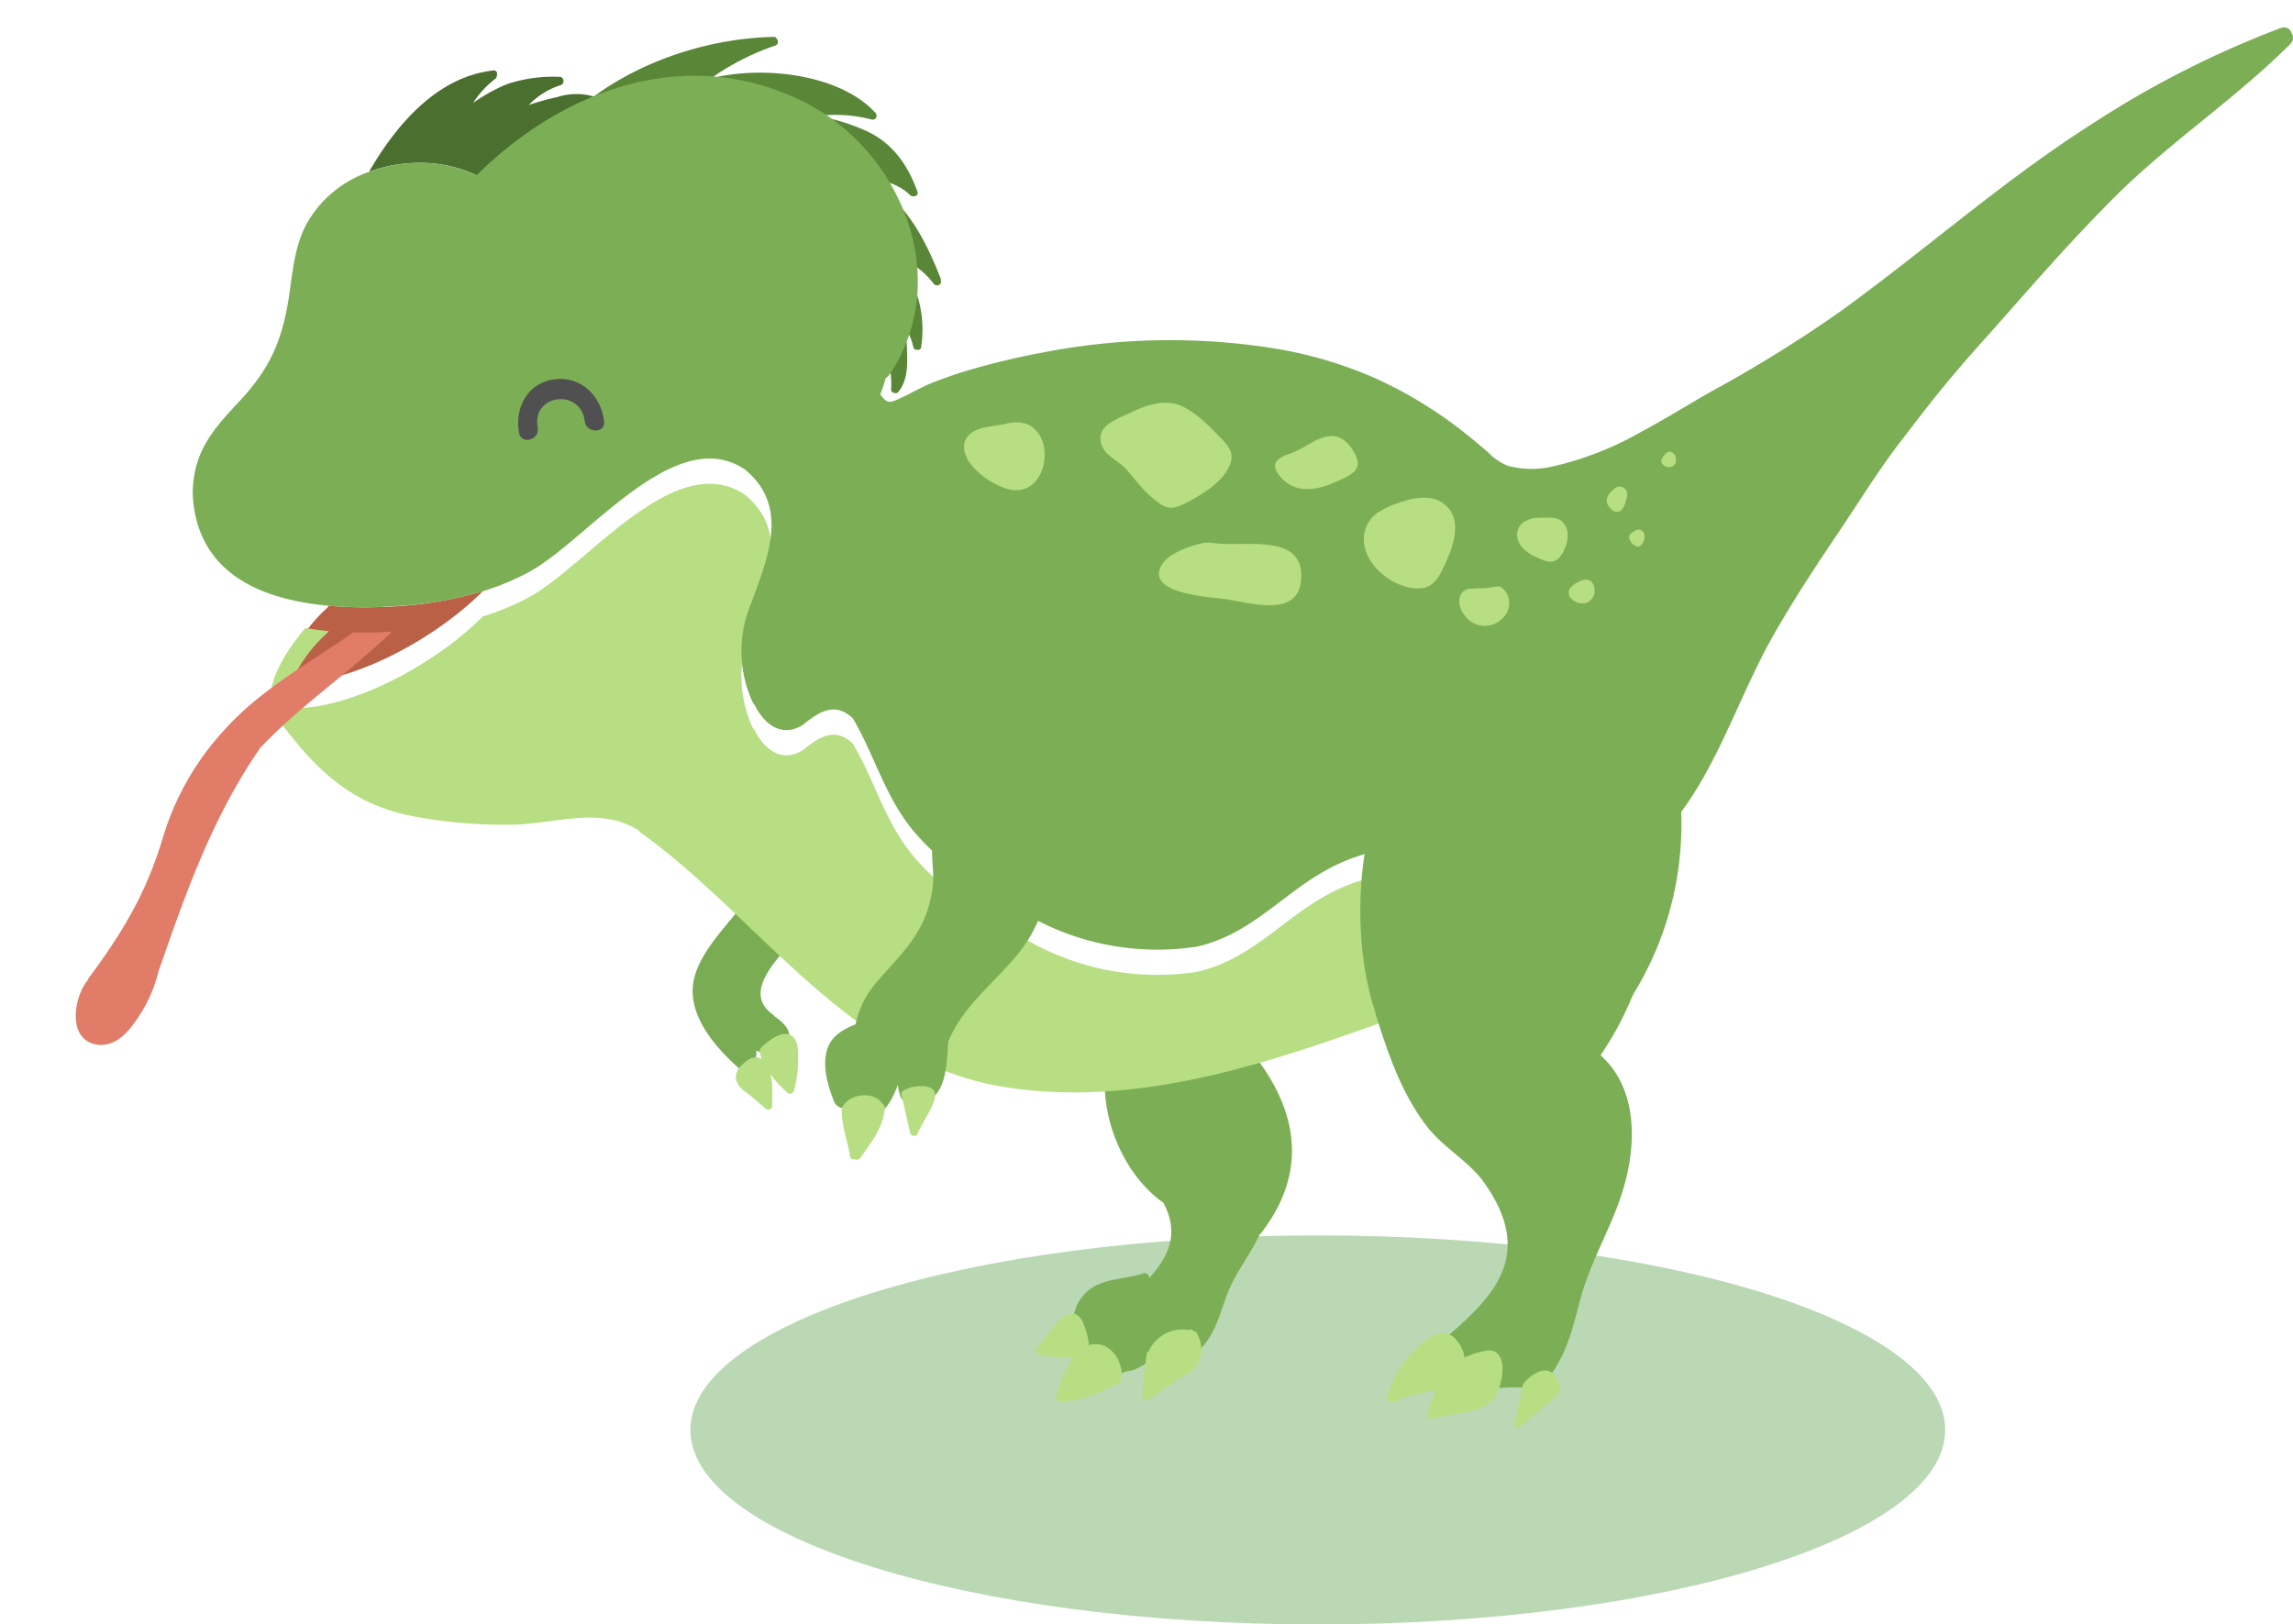 <svg xmlns="http://www.w3.org/2000/svg" xmlns:xlink="http://www.w3.org/1999/xlink" width="272.311" height="192.957" viewBox="0 0 272.311 192.957"><defs><style>.a{fill:#bad8b4;}.b{fill:#7aac54;}.c{fill:#b8de83;}.d{fill:#7caf55;}.e{fill:#b96046;}.f{fill:none;}.g{fill:#4a6f2e;}.h{fill:#5a8638;}.i{fill:#e07c68;}.j{fill:#505050;}.k{filter:url(#m);}.l{filter:url(#k);}.m{filter:url(#i);}.n{filter:url(#g);}.o{filter:url(#e);}.p{filter:url(#c);}.q{filter:url(#a);}</style><filter id="a" x="120.335" y="110.443" width="42.088" height="61.909" filterUnits="userSpaceOnUse"><feOffset dy="1" input="SourceAlpha"/><feGaussianBlur stdDeviation="3" result="b"/><feFlood flood-opacity="0.161"/><feComposite operator="in" in2="b"/><feComposite in="SourceGraphic"/></filter><filter id="c" x="116.381" y="150.655" width="25.84" height="24.814" filterUnits="userSpaceOnUse"><feOffset dy="1" input="SourceAlpha"/><feGaussianBlur stdDeviation="3" result="d"/><feFlood flood-opacity="0.161"/><feComposite operator="in" in2="d"/><feComposite in="SourceGraphic"/></filter><filter id="e" x="23.109" y="48.466" width="178.546" height="90.293" filterUnits="userSpaceOnUse"><feOffset dy="3" input="SourceAlpha"/><feGaussianBlur stdDeviation="3" result="f"/><feFlood flood-opacity="0.161"/><feComposite operator="in" in2="f"/><feComposite in="SourceGraphic"/></filter><filter id="g" x="0" y="66.019" width="55.553" height="67.098" filterUnits="userSpaceOnUse"><feOffset dy="3" input="SourceAlpha"/><feGaussianBlur stdDeviation="3" result="h"/><feFlood flood-opacity="0.161"/><feComposite operator="in" in2="h"/><feComposite in="SourceGraphic"/></filter><filter id="i" x="45.84" y="0" width="72.156" height="54.03" filterUnits="userSpaceOnUse"><feOffset dx="3" dy="-6" input="SourceAlpha"/><feGaussianBlur stdDeviation="3" result="j"/><feFlood flood-opacity="0.161"/><feComposite operator="in" in2="j"/><feComposite in="SourceGraphic"/></filter><filter id="k" x="91.225" y="84.837" width="42.549" height="57.636" filterUnits="userSpaceOnUse"><feOffset dy="1" input="SourceAlpha"/><feGaussianBlur stdDeviation="3" result="l"/><feFlood flood-opacity="0.161"/><feComposite operator="in" in2="l"/><feComposite in="SourceGraphic"/></filter><filter id="m" x="155.54" y="65.869" width="53.135" height="66.882" filterUnits="userSpaceOnUse"><feOffset dx="3" dy="-6" input="SourceAlpha"/><feGaussianBlur stdDeviation="3" result="n"/><feFlood flood-opacity="0.161"/><feComposite operator="in" in2="n"/><feComposite in="SourceGraphic"/></filter></defs><g transform="translate(9 3.25)"><path class="a" d="M74.508,0c41.15,0,74.508,10.345,74.508,23.105S115.658,46.211,74.508,46.211,0,35.866,0,23.105,33.359,0,74.508,0Z" transform="translate(72.99 143.496)"/><g transform="translate(73.259 101.604)"><path class="b" d="M82.259,96.52c-.017-.035,0-.072-.031-.1-1.393-1.684-3.43-2.535-5.175-3.78a.462.462,0,0,0-.835-.108c-2.125,3.7-7.091,7.578-7.589,11.929-.471,4.107,3.167,7.944,5.988,10.348a.468.468,0,0,0,.651,0,3.52,3.52,0,0,0,.875-2.594,1.993,1.993,0,0,0,1.642.281,3.176,3.176,0,0,0,2-1.107c.846-1.335-.39-2.471-1.467-3.212a.471.471,0,0,0-.147-.169c-4.511-3.138,2.309-8.206,4.151-10.953A.384.384,0,0,0,82.259,96.52Z" transform="translate(-68.587 -92.303)"/><path class="c" d="M76.972,102.518c-1.081-1.248-3.133.426-3.934,1.237a.4.4,0,0,0-.059.493,3.9,3.9,0,0,0,.844,2.068,12.678,12.678,0,0,0,2.386,2.734.466.466,0,0,0,.768-.2,14.806,14.806,0,0,0,.5-3.463C77.489,104.542,77.575,103.215,76.972,102.518Z" transform="translate(-64.955 -84.115)"/><path class="c" d="M74.771,104.117c-.866-1.035-1.917-.388-2.673.393a1.771,1.771,0,0,0-.643,1.916,2.839,2.839,0,0,0,1.153,1.32q1.172.94,2.294,1.939a.466.466,0,0,0,.785-.325C75.667,107.683,75.94,105.517,74.771,104.117Z" transform="translate(-66.248 -82.849)"/></g><g transform="translate(114.025 115.193)"><path class="d" d="M101.895,117.658a.357.357,0,0,0-.408-.108c-2.471.849-5.418.483-7.219,2.706-1.6,1.976-1.213,3.767.127,5.787a.471.471,0,0,0,.73.064.427.427,0,0,0,.428-.081,46.963,46.963,0,0,0,3.785-4.048,20.013,20.013,0,0,0,2.769-3.7A.441.441,0,0,0,101.895,117.658Z" transform="translate(-88.704 -84.747)"/><g class="q" transform="matrix(1, 0, 0, 1, -123.02, -118.44)"><path class="d" d="M114.016,105.861c-3.019-3.967-9.692-7.982-14.17-5.291a.9.9,0,0,0-1.186.278c-5.146,6.443-2.167,17.667,4.353,22.27,3.965,7.453-5.71,10.883-8.162,16.569-.007.018,0,.037-.011.055-.987.489-.844,2.258.46,2.173.6-.039.86.489,1.132.95a1.081,1.081,0,0,0,.136.151.953.953,0,0,0,1.48.37c.377-.278,1.184-.281,1.653-.491a9.335,9.335,0,0,0,1.8-1.123c.015-.013.02-.029.037-.042a1.188,1.188,0,0,0,.369-.357c.347-.518,1.232-.366,1.761-.366a12.361,12.361,0,0,1,2.34-.092,1.132,1.132,0,0,0,.664-.074,1.028,1.028,0,0,0,.722-.329c1.814-1.877,2.316-4.19,3.217-6.565.963-2.546,2.719-4.629,3.827-7.052a1.108,1.108,0,0,0,.136-.116C119.911,119.923,119.284,112.784,114.016,105.861Z" transform="translate(35.14 18.75)"/></g><path class="c" d="M104.2,121.782a.422.422,0,0,0-.281-.358c-.037-.013-.072-.015-.108-.026a1.884,1.884,0,0,0-.233-.175.412.412,0,0,0-.421.015,4.378,4.378,0,0,0-4.748,2.517.342.342,0,0,0-.23.292q-.378,2.54-.559,5.1a.461.461,0,0,0,.691.4c1.25-.9,2.519-1.761,3.82-2.581a4.835,4.835,0,0,0,2.044-1.688A3.548,3.548,0,0,0,104.2,121.782Z" transform="translate(-85.015 -81.689)"/><path class="c" d="M96.4,121.334a1.955,1.955,0,0,0-.783-1.07l-.013-.011-.011,0a.952.952,0,0,0-.577-.081,2.607,2.607,0,0,0-1.756,1.121c-.857.972-1.658,1.991-2.427,3.035a.461.461,0,0,0,.274.675,15.61,15.61,0,0,0,2.824.3,10.619,10.619,0,0,0,2.769.1.458.458,0,0,0,.322-.322A7.371,7.371,0,0,0,96.4,121.334Z" transform="translate(-90.763 -82.539)"/><g class="p" transform="matrix(1, 0, 0, 1, -123.02, -118.44)"><path class="c" d="M96.058,121.659a.373.373,0,0,0-.2.153c-2.156.761-3.212,4.109-3.794,5.984a.412.412,0,0,0,.392.541c.04.011.059.046.107.046,2.541.039,4.767-1.131,7.026-2.184.018-.009.015-.026.031-.037.053-.022.079-.085.118-.134s.068-.072.075-.118c.005-.018.024-.018.026-.039C100.178,123.711,98.514,121.042,96.058,121.659Z" transform="translate(33.34 37.09)"/></g></g><path class="e" d="M44.426,84.31a.516.516,0,0,0-.057.017l-.011,0c-1.579-.138-2.03-.393-1.734-2.024a8.881,8.881,0,0,1,.893-2.508,17.609,17.609,0,0,1,3.528-4.37A1.01,1.01,0,0,0,47.2,75.2a49.607,49.607,0,0,0,5.9.153,46.849,46.849,0,0,0,12.418-1.892C60.078,78.913,51.14,83.746,44.426,84.31Z" transform="translate(-17.166 -6.495)"/><path class="f" d="M43.518,79.791a8.881,8.881,0,0,0-.893,2.508c-.3,1.631.154,1.886,1.734,2.024l.011,0a.516.516,0,0,1,.057-.017c6.714-.564,15.652-5.4,21.092-10.848A46.849,46.849,0,0,1,53.1,75.354a49.607,49.607,0,0,1-5.9-.153,1.01,1.01,0,0,1-.153.221A17.609,17.609,0,0,0,43.518,79.791Z" transform="translate(-17.166 -6.495)"/><g class="o" transform="matrix(1, 0, 0, 1, -9, -3.25)"><path class="c" d="M200.834,114.295c-.86-.1-1.712-.21-2.531-.357a73.634,73.634,0,0,1-8.561-2.223,31.012,31.012,0,0,0-19.338.438c-7.664,2.48-11.405,9.015-19.108,10.725a31.049,31.049,0,0,1-20.281-3.868c-4.829-2.69-9.769-5.609-13.359-9.911-3.32-3.978-4.578-8.911-7.155-13.319-1.991-1.906-3.726-.984-5.576.439a3.516,3.516,0,0,1-2.588.921c-1.675-.173-2.807-1.574-3.546-3.011a1.2,1.2,0,0,1-.252-.381,14.538,14.538,0,0,1-.156-11.6c2-5.488,4.6-11.543-.693-15.933C89.46,60.6,79.024,74.468,72.205,78.268a29.509,29.509,0,0,1-5.655,2.377C61.111,86.1,52.173,90.929,45.459,91.494a.518.518,0,0,0-.057.017l-.011,0c-1.579-.138-2.03-.393-1.734-2.024a8.881,8.881,0,0,1,.893-2.508,17.609,17.609,0,0,1,3.528-4.37,1.011,1.011,0,0,0,.153-.221c-.932-.083-1.853-.206-2.761-.36-2.561,2.929-5.706,8.164-3.305,10.561a1.076,1.076,0,0,0,.2.445c4.348,5.864,8.565,9.953,15.924,11.363a57.7,57.7,0,0,0,11.87.987c5.043-.1,10.343-2.2,14.878.686a1.163,1.163,0,0,0,.226.243c14.31,10.271,24.8,27.364,43.382,30.261,17.92,2.794,35.572-4.482,52.112-10.392,7.616-2.866,14.979-6.589,21.1-11.826a1.079,1.079,0,0,1-.353.039C201.27,114.367,201.06,114.322,200.834,114.295Z" transform="translate(-9.2 -10.43)"/></g><path class="g" d="M62.749,53.732a42.752,42.752,0,0,1,4-2.588c.408-.233.822-.45,1.237-.669a8.965,8.965,0,0,1,2.156-3.327A11.508,11.508,0,0,1,74.9,44.014a.455.455,0,0,0,.336-.6c0-.015-.013-.024-.017-.039a.485.485,0,0,0-.489-.333,7.4,7.4,0,0,0-4.688-.072,32.607,32.607,0,0,0-3.429.952A9.136,9.136,0,0,1,70.4,41.565a.527.527,0,0,0,.2-.116.463.463,0,0,0,.044-.061.481.481,0,0,0,.1-.285l0-.02a.553.553,0,0,0-.116-.333l-.006-.006a.431.431,0,0,0-.347-.162l-.011,0a17.141,17.141,0,0,0-6.238.868,19.734,19.734,0,0,0-4.015,2.23,10.943,10.943,0,0,1,2.6-2.84.5.5,0,0,0,.208-.381c.107-.307-.011-.68-.415-.636-6.624.732-11.436,6.366-14.624,11.795a.516.516,0,0,0-.066.217C52.713,50.013,58.714,50.54,62.749,53.732Z" transform="translate(-12.82 -34.702)"/><path class="h" d="M87.325,51.227c9.5,4.605,15.31,15.352,13.4,25.274a11.049,11.049,0,0,1,.246,3,.406.406,0,0,0,.439.441.346.346,0,0,0,.4-.11c1.206-1.439,1.094-3.366,1.041-5.157a7.211,7.211,0,0,0-.908-3.452,7.216,7.216,0,0,1,1.667,3.291.38.38,0,0,0,.381.3.448.448,0,0,0,.164.011h.006a.336.336,0,0,0,.368-.3,13.483,13.483,0,0,0-.8-7.133,8.609,8.609,0,0,0-3.351-3.954,9.308,9.308,0,0,1,5.651,3.535c.336.443,1.063.051.827-.4a.341.341,0,0,0,.009-.211c-2.019-5.14-4.739-10.344-9.964-12.052,2.292-.011,5.006.752,6.329,2.153a.378.378,0,0,0,.221.094l.035.015a.361.361,0,0,0,.125.007c.3.029.616-.169.489-.528-1.151-3.263-3.076-5.94-6.284-7.324a24.611,24.611,0,0,0-5.563-1.682,16.906,16.906,0,0,1,6.443.434c.02.006.029-.009.048-.006a.367.367,0,0,0,.208-.029.35.35,0,0,0,.142-.068.438.438,0,0,0,.063-.09.466.466,0,0,0,.088-.182.417.417,0,0,0-.009-.134.374.374,0,0,0-.07-.2c-.013-.02,0-.042-.02-.063C94.965,42.1,85.9,41.013,79.593,42.565a29.864,29.864,0,0,1,7.637-3.89.463.463,0,0,0,.182-.752.38.38,0,0,0-.382-.272c-10.971.246-23.187,5.528-28.956,15.308C66.855,47.94,77.238,46.339,87.325,51.227Z" transform="translate(-4.144 -36.518)"/><g class="n" transform="matrix(1, 0, 0, 1, -9, -3.25)"><path class="i" d="M61.667,74.541c-.311.232-.693.511-1.206.853-4.767,3.19-10.174,6.359-14.023,10.679a32.568,32.568,0,0,0-7.28,12.6c-1.965,6.662-4.736,11.335-8.885,16.928a.4.4,0,0,0-.079.206c-1.741,2.053-2.48,7.126,1.018,7.688,1.754.281,3.19-.86,4.179-2.178a17.239,17.239,0,0,0,3.18-6.528c3.241-9.354,6.394-18.31,12.085-26.546,4.868-5.135,10.629-8.938,15.633-13.8-.54.029-1.081.074-1.62.09C63.682,74.563,62.676,74.567,61.667,74.541Z" transform="translate(-19.74 -2.42)"/></g><path class="d" d="M285.545,37.69a.946.946,0,0,0-1.318-.566.975.975,0,0,0-.094.035,116.021,116.021,0,0,0-21.88,11.084c-11.078,7.043-19.9,15.034-30.5,22.684A157.367,157.367,0,0,1,216.9,80.138c-2.853,1.609-5.624,3.357-8.517,4.9a38.166,38.166,0,0,1-10.359,4.1,11.092,11.092,0,0,1-5.557-.022,6.822,6.822,0,0,1-2.314-1.581q-1.257-1.1-2.566-2.142a50.952,50.952,0,0,0-10.773-6.644A49.334,49.334,0,0,0,164.282,75.1c-.186-.029-.37-.059-.555-.086a78.753,78.753,0,0,0-26.4.627,89.478,89.478,0,0,0-8.982,2.145c-1.452.439-2.89.93-4.3,1.5-1.353.544-2.579,1.291-3.907,1.89-1.017.461-1.412.539-2.059-.392a1.226,1.226,0,0,0-.142-.136,19.652,19.652,0,0,0,1.046-3.622c1.908-9.922-3.9-20.669-13.4-25.274-9.618-4.66-19.5-3.414-28.015,1.063-.415.219-.829.436-1.237.669a42.753,42.753,0,0,0-4,2.588c-4.035-3.191-10.036-3.719-15.025-1.9A13.549,13.549,0,0,0,49.747,60.5c-1.27,2.454-1.552,5.168-1.927,7.859-.783,5.631-2.221,9.093-6.072,13.188-3.2,3.4-5.385,6.013-5.46,10.824.358,8.37,6.372,11.824,13.391,13.012.908.154,1.829.278,2.761.36.961.086,1.932.138,2.9.162,1.009.026,2.015.022,3-.009.539-.017,1.079-.061,1.62-.09a44.886,44.886,0,0,0,10.8-1.8,29.507,29.507,0,0,0,5.655-2.377c6.819-3.8,17.255-17.669,25.483-12.054,5.3,4.39,2.693,10.446.693,15.933a14.538,14.538,0,0,0,.156,11.6,1.205,1.205,0,0,0,.252.381c.739,1.438,1.871,2.838,3.546,3.011a3.516,3.516,0,0,0,2.588-.921c1.849-1.423,3.585-2.346,5.576-.439,2.577,4.408,3.835,9.341,7.155,13.319,3.59,4.3,8.53,7.221,13.359,9.911a31.048,31.048,0,0,0,20.281,3.868c7.7-1.71,11.444-8.245,19.108-10.725a31.012,31.012,0,0,1,19.338-.438,73.626,73.626,0,0,0,8.561,2.223c.82.147,1.671.256,2.531.357.226.028.436.072.667.1a1.08,1.08,0,0,0,.353-.039c.228-.195.454-.4.678-.6a42.727,42.727,0,0,0,7.247-8.194c4.129-6.181,6.436-13.405,10.12-19.843,2.333-4.072,4.9-8,7.53-11.891,2.559-3.787,4.934-7.7,7.745-11.306,2.186-2.809,4.561-6.065,9.124-11.159,5.984-6.682,9.218-10.609,15.486-16.987,5.993-6.1,13.084-10.944,19.343-16.74.695-.643,1.379-1.3,2.048-1.965A1.037,1.037,0,0,0,285.545,37.69Z" transform="translate(-22.407 -37.035)"/><g class="m" transform="matrix(1, 0, 0, 1, -9, -3.25)"><path class="d" d="M92.382,46.386c-14.654-7.1-29.952-.546-40.027,10.354-1,1.085.618,2.713,1.625,1.625.1-.114.211-.217.318-.329l46.492,19.873c-.6,1.177,1.245,2.2,2.039,1.028C110.476,67.591,104.291,52.156,92.382,46.386Z" transform="translate(-0.2 -28.43)"/></g><g transform="translate(105.488 44.595)"><path class="c" d="M95.62,65.608a3.618,3.618,0,0,0-1.956-2.824,4.155,4.155,0,0,0-2.594-.048c-.866.195-1.754.254-2.616.458-1.309.311-2.489,1.068-2.318,2.576.25,2.215,3.642,4.535,5.692,4.815C94.625,70.965,96.041,68.012,95.62,65.608Z" transform="translate(-86.119 -60.237)"/><path class="c" d="M126.591,68.838a3.666,3.666,0,0,0-1.112-.121c-.37,0-.737,0-1.1.022a3.126,3.126,0,0,0-1.962.671,1.719,1.719,0,0,0-.357.48c-.759,1.519.66,2.916,1.919,3.443.631.265,1.522.774,2.224.563.653-.2,1.1-1.009,1.34-1.583a3.682,3.682,0,0,0,.272-1.962,1.977,1.977,0,0,0-.7-1.232A1.619,1.619,0,0,0,126.591,68.838Z" transform="translate(-56.169 -55.07)"/><path class="c" d="M123.017,73.218a.769.769,0,0,0-.268-.055c-.491-.013-1.046.171-1.552.191-.566.022-1.132.017-1.7.075a1.331,1.331,0,0,0-1.252.772c-.506,1.256.5,2.807,1.609,3.344a2.968,2.968,0,0,0,3.611-.847,2.447,2.447,0,0,0,.529-2A2.155,2.155,0,0,0,123.017,73.218Z" transform="translate(-59.296 -51.341)"/><path class="c" d="M116.784,67.824l-.175.053a10.9,10.9,0,0,0-2.978,1.291,3.882,3.882,0,0,0-1.614,3.976c.471,2.794,4.061,5.414,6.916,5.013,1.618-.228,2.327-2.1,2.9-3.407.671-1.518,1.375-3.708.631-5.335a3.4,3.4,0,0,0-2.517-1.916A6.708,6.708,0,0,0,116.784,67.824Z" transform="translate(-64.462 -56.153)"/><path class="c" d="M105.246,70.373c-.018,0-.028.011-.044.009a3.752,3.752,0,0,0-1.46.039c-1.313.309-3.715,1.123-4.55,2.322-2.568,3.7,5.857,4.063,7.488,4.309,3.318.5,8.879,2.287,8.929-2.767C115.66,69.084,108.456,70.934,105.246,70.373Z" transform="translate(-75.564 -53.717)"/><path class="c" d="M108.489,65.329c-.2.09-.412.171-.625.243-.658.222-1.66.627-1.653,1.463a1.564,1.564,0,0,0,.331.847c1.78,2.542,4.546,2.072,6.945.974.794-.364,2.215-.87,2.5-1.809.261-.857-.6-2.11-1.132-2.693-1.417-1.548-3.1-.844-4.657.064A16.092,16.092,0,0,1,108.489,65.329Z" transform="translate(-69.275 -59.489)"/><path class="c" d="M104.908,73.276c1.91-.949,4.605-2.524,5.412-4.673.564-1.5-.325-2.314-1.348-3.377-1.349-1.4-3.272-3.383-5.263-3.816-1.96-.426-3.839.392-5.57,1.223-1.274.61-3.386,1.313-3.2,3.1a2.684,2.684,0,0,0,.318.971c.487.921,1.844,1.561,2.541,2.281,1.083,1.12,1.875,2.383,3.072,3.4C102.452,73.73,103.066,74.19,104.908,73.276Z" transform="translate(-78.732 -61.292)"/><path class="c" d="M126.327,73a2.619,2.619,0,0,0-.9.647.977.977,0,0,0-.164,1.041,1.834,1.834,0,0,0,2.1.776,1.634,1.634,0,0,0,.673-2.287.933.933,0,0,0-.772-.46,1.271,1.271,0,0,0-.461.081A5.2,5.2,0,0,0,126.327,73Z" transform="translate(-53.371 -51.716)"/><path class="c" d="M129.442,66.756a.88.88,0,0,0-.82.131c-.494.425-1.162,1.029-.945,1.765.142.483.772,1.143,1.316,1.05.632-.108.859-1.075.993-1.585a1.273,1.273,0,0,0-.048-1.006A.867.867,0,0,0,129.442,66.756Z" transform="translate(-51.313 -56.75)"/><path class="c" d="M130.559,69.589a.674.674,0,0,0-.654-.035c-.325.2-.827.419-.825.879a1.409,1.409,0,0,0,.825,1.02.49.49,0,0,0,.557-.072,1.54,1.54,0,0,0,.432-1.344A.608.608,0,0,0,130.559,69.589Z" transform="translate(-50.103 -54.425)"/><path class="c" d="M132.4,64.5a.575.575,0,0,0-.125-.037.631.631,0,0,0-.566.173c-.27.313-.7.728-.487,1.177a1.047,1.047,0,0,0,1.006.461.8.8,0,0,0,.676-.849A1.027,1.027,0,0,0,132.4,64.5Z" transform="translate(-48.353 -58.64)"/></g><g transform="translate(88.996 89.587)"><path class="d" d="M80.917,101.457c-1.583.627-3.094,1.412-3.572,3.184-.542,2.006.13,4.171.847,6.033.368.956,1.967,1.219,2.215,0,.4-1.945.559-4.269,1.4-6.074a1.135,1.135,0,0,0-.05-1.077C82.781,102.825,82.2,100.95,80.917,101.457Z" transform="translate(-77.148 -72.684)"/><g class="l" transform="matrix(1, 0, 0, 1, -98, -92.84)"><path class="d" d="M101.4,88.632c-3.224-4.815-10.49-3.241-12.288,2.331-.658,2.039.092,4.407-.219,6.484-.831,5.567-3.664,7.572-6.875,11.436-3.748,4.506-2.129,9.729-3.62,15.064a1.044,1.044,0,0,0,.066.754.677.677,0,0,0,.026.064,1.184,1.184,0,0,0,.066.116.959.959,0,0,0,.952.52c3-.165,4.364-2.142,5.265-4.6.193,1.384.452,2.449,2.138,2.307,3.69-.309,3.64-4.629,3.844-7.42,2.577-6.4,9.661-9.2,11.271-16.35C102.812,95.867,103.793,91.4,101.4,88.632Z" transform="translate(21.86 7.07)"/></g><g transform="translate(1.982 36.171)"><path class="c" d="M86.044,106.236c-.368-1.241-3.142-.818-3.853-.151a.375.375,0,0,0-.074.472c0,.011-.007.017-.006.026q.507,2.225,1.017,4.451c.081.358.682.48.84.11.406-.956.989-1.811,1.45-2.737C85.7,107.847,86.235,106.88,86.044,106.236Z" transform="translate(-75.006 -105.442)"/><path class="c" d="M83.085,107.1c-.974-1.535-3.686-1.331-4.66.12l-.009.022a.432.432,0,0,0-.167.3c-.171,1.932.686,3.9.952,5.795a.437.437,0,0,0,.592.3.476.476,0,0,0,.61-.145c1.228-1.728,2.894-3.805,2.9-6.019A.379.379,0,0,0,83.085,107.1Z" transform="translate(-78.226 -104.946)"/></g></g><g transform="translate(152.54 77.618)"><path class="d" d="M140.25,123.735a37.987,37.987,0,0,0,6.51-24c-.518-8-2.256-17.81-11.163-19.878-22.005-5.109-27.138,23.671-22.1,38.755a1.22,1.22,0,0,0,.018.178c1.511,4.783,3.059,9.451,6.162,13.461,1.89,2.441,4.973,4.125,6.7,6.55,6.273,8.791.947,13.736-4.493,18.492a1.033,1.033,0,0,0-.316.5,1,1,0,0,0-.393,1.188c.436,1.386.914,2.752,1.438,4.109a1.179,1.179,0,0,0,1.412.8,27.1,27.1,0,0,1,8.547-.6.935.935,0,0,0,1.05-.745,1.249,1.249,0,0,0,.342-.309c2.34-3.158,2.9-5.826,3.884-9.523,1.232-4.625,3.833-8.712,5.155-13.282C144.545,134.1,144.613,127.638,140.25,123.735Z" transform="translate(-111.71 -79.256)"/><g class="k" transform="matrix(1, 0, 0, 1, -161.54, -80.87)"><path class="d" d="M146.763,99.734c-.518-8-2.256-17.81-11.163-19.878-22.3-5.177-27.28,24.45-21.9,39.356a1.2,1.2,0,0,0,2.208.1l19.468,7.239c-.336,1.05,1.013,2.191,1.86,1.2A38.425,38.425,0,0,0,146.763,99.734Z" transform="translate(49.83 1.61)"/></g><path class="c" d="M126.388,124.276a.461.461,0,0,0-.206-.156c-1.077-.91-2.906.445-3.509,1.438a.363.363,0,0,0-.031.224c-.274,1.416-.59,2.818-.96,4.212a.463.463,0,0,0,.768.447c1.325-1.211,2.763-2.287,4.1-3.478C127.482,126.131,127.037,125.17,126.388,124.276Z" transform="translate(-103.372 -41.895)"/><path class="c" d="M125.636,123.452a8.54,8.54,0,0,0-2.987.873,3.779,3.779,0,0,0-1.007-2.107c-.024-.044-.013-.094-.057-.134-1.48-1.39-2.943-.408-4.23.71a12.38,12.38,0,0,0-3.9,6.267.435.435,0,0,0,.059.347,1.631,1.631,0,0,0,.276.211.461.461,0,0,0,.34-.02h0a24.966,24.966,0,0,1,5.032-1.41l.075-.018a17.362,17.362,0,0,0-.98,2.732.36.36,0,0,0-.018.059c-.005.026-.018.057-.024.083s.015.051.013.083a.446.446,0,0,0,.029.176.386.386,0,0,0,.119.173.36.36,0,0,0,.077.053.443.443,0,0,0,.454.011c2.094-.548,4.706-.507,6.552-1.726,1.215-.8,1.693-2.875,1.7-4.236C127.171,124.57,126.748,123.517,125.636,123.452Z" transform="translate(-110.263 -43.923)"/></g><path class="j" d="M59.636,65.552c-.745-4.044,5.127-4.712,5.592-.765.171,1.452,2.471,1.469,2.3,0-.351-2.98-2.7-5.374-5.848-5-3.232.384-4.809,3.379-4.26,6.375.268,1.452,2.482.836,2.217-.612Z" transform="translate(-4.781 -17.991)"/></g></svg>